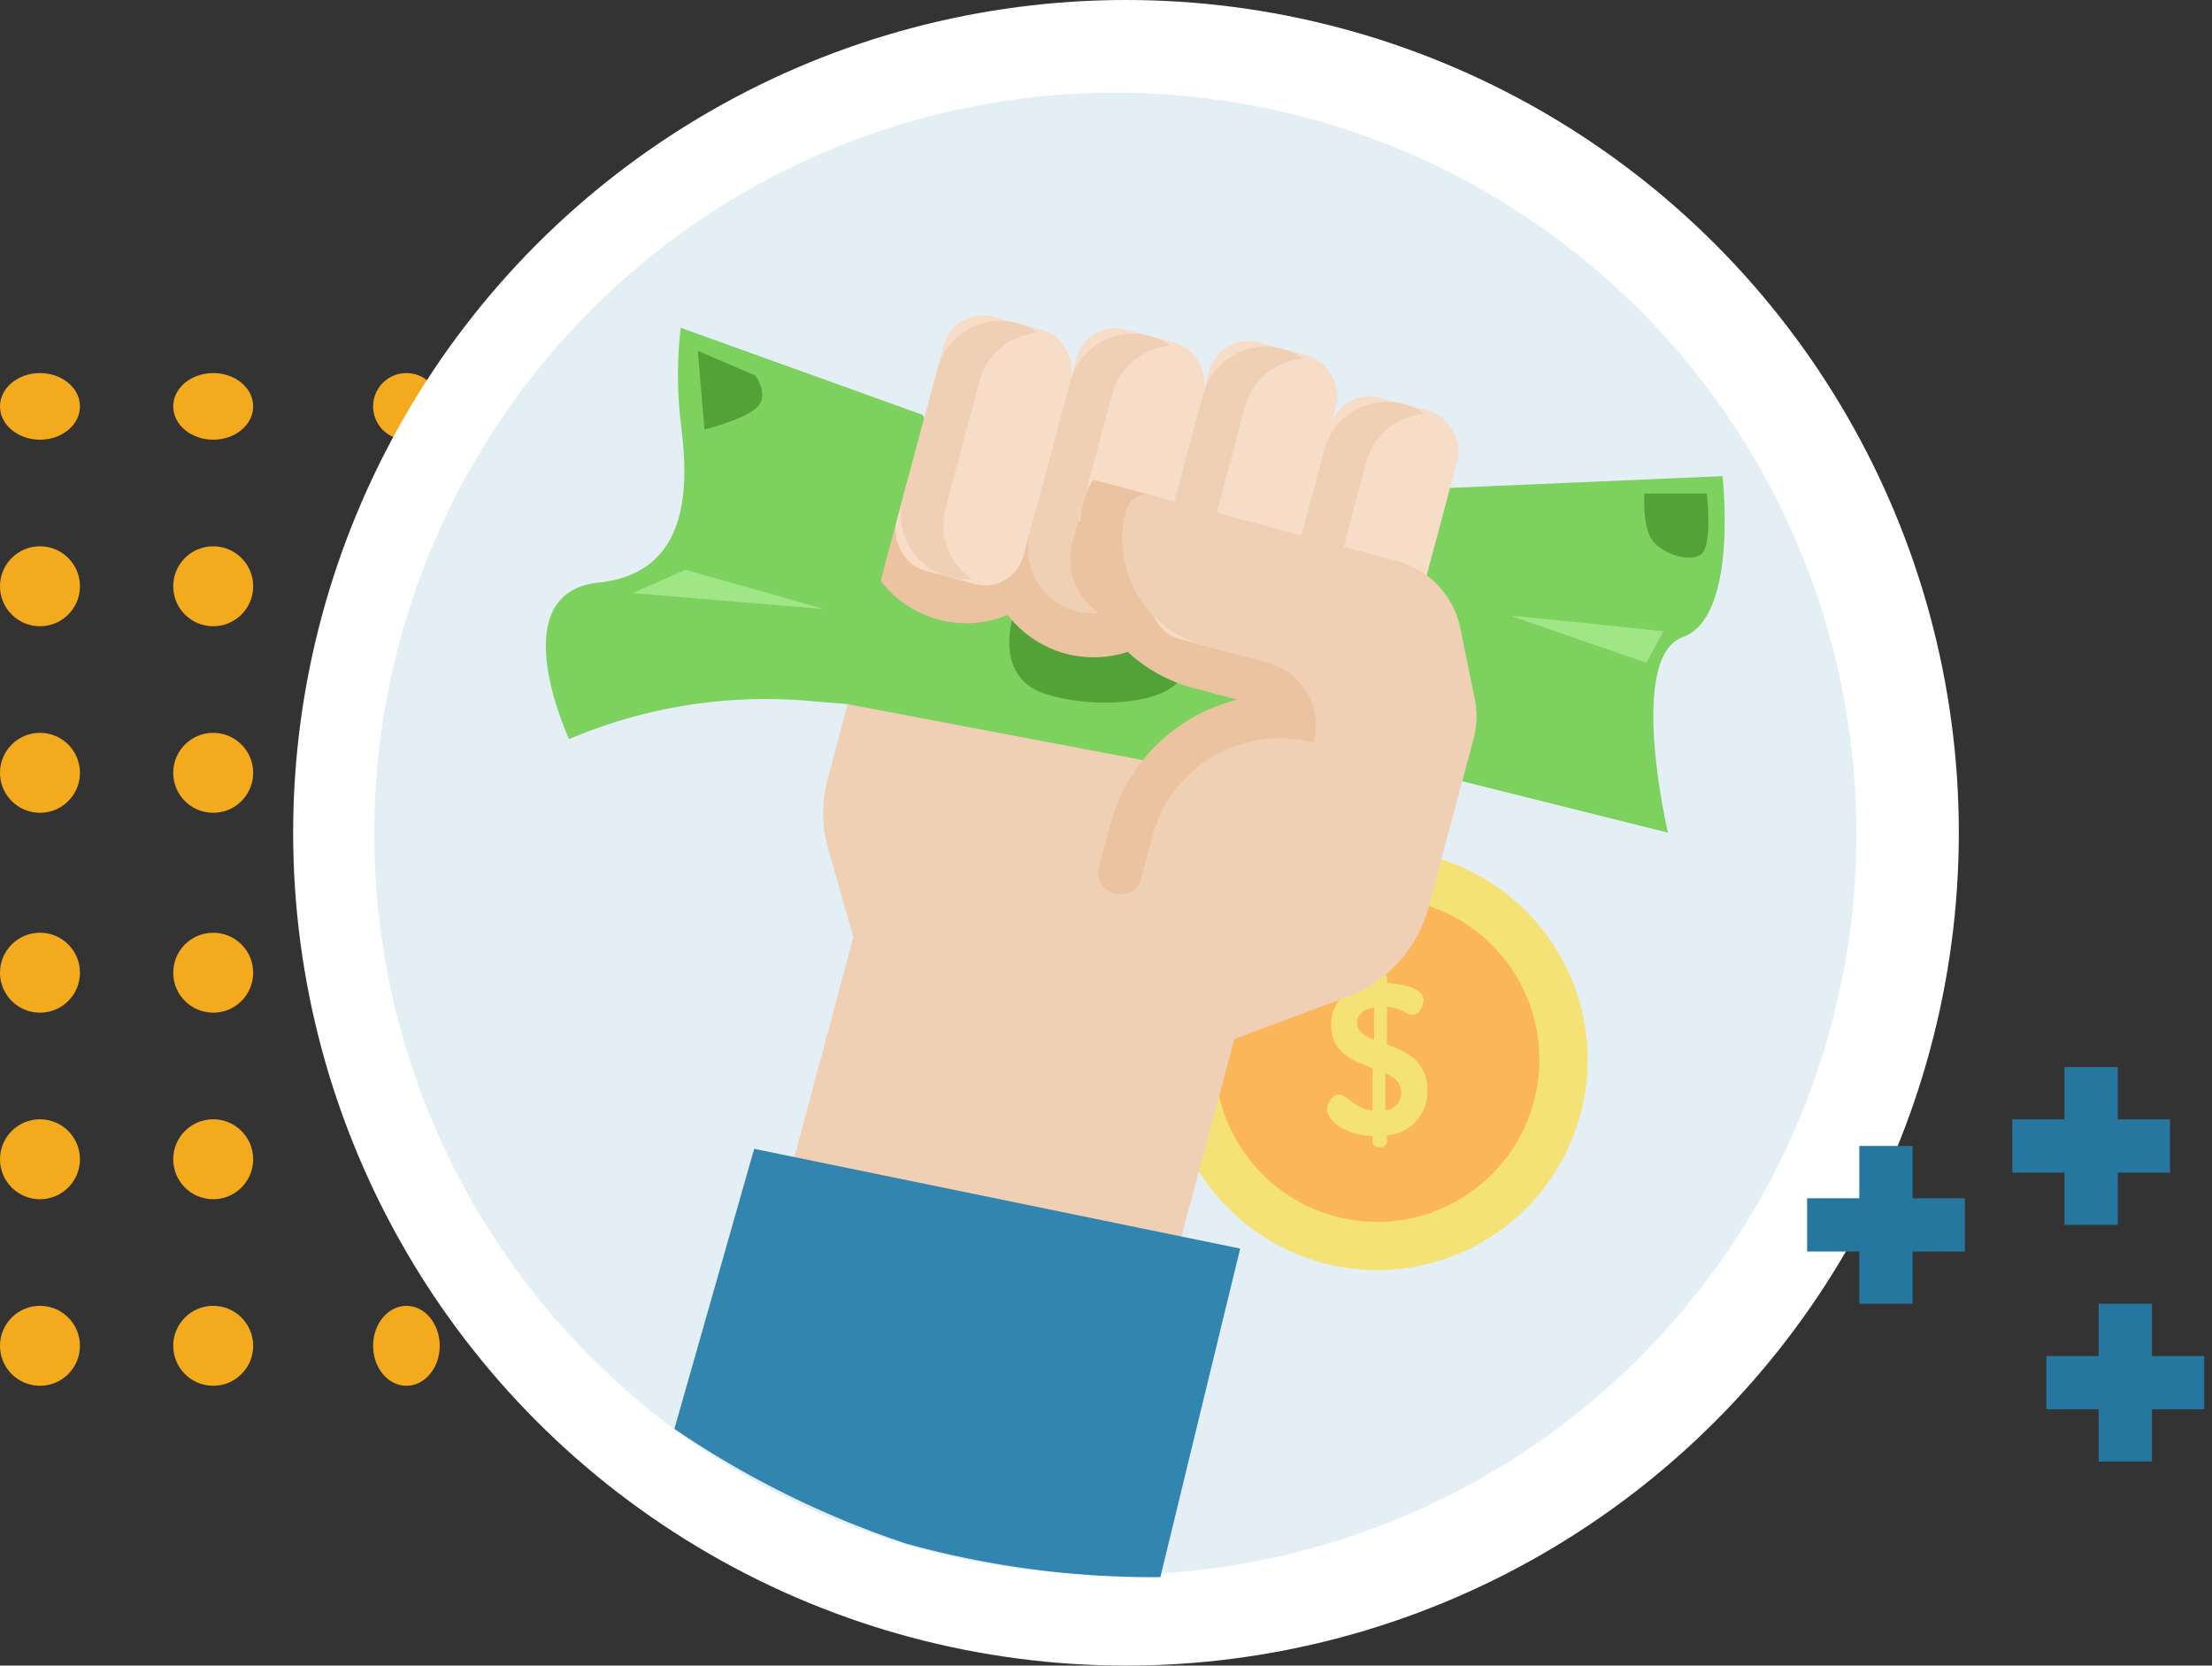 <svg xmlns="http://www.w3.org/2000/svg" width="166" height="125" viewBox="0 0 166 125">
  <rect x="0" y="0" width="166" height="125" fill="#333333" stroke="none"/>
  <g id="Grupo_874632" data-name="Grupo 874632" transform="translate(-520.404 -7762.06)">
    <rect id="Rectángulo_291466" data-name="Rectángulo 291466" width="166" height="90" transform="translate(520.404 7782.06)" fill="none"/>
    <g id="Grupo_874624" data-name="Grupo 874624" transform="translate(520.404 7789.614)">
      <g id="Grupo_874620" data-name="Grupo 874620" transform="translate(33.466 33.466) rotate(180)">
        <ellipse id="Elipse_4713" data-name="Elipse 4713" cx="2.5" cy="3" rx="2.5" ry="3" transform="translate(0.466 0.021)" fill="#f3ab1d"/>
        <ellipse id="Elipse_4717" data-name="Elipse 4717" cx="2.5" cy="3" rx="2.5" ry="3" transform="translate(0.466 14.021)" fill="#f3ab1d"/>
        <circle id="Elipse_4719" data-name="Elipse 4719" cx="2.5" cy="2.5" r="2.5" transform="translate(0.466 28.021)" fill="#f3ab1d"/>
        <circle id="Elipse_4715" data-name="Elipse 4715" cx="3" cy="3" r="3" transform="translate(14.466 0.021)" fill="#f3ab1d"/>
        <circle id="Elipse_4720" data-name="Elipse 4720" cx="3" cy="3" r="3" transform="translate(27.466 0.021)" fill="#f3ab1d"/>
        <circle id="Elipse_4716" data-name="Elipse 4716" cx="3" cy="3" r="3" transform="translate(14.466 14.021)" fill="#f3ab1d"/>
        <circle id="Elipse_4721" data-name="Elipse 4721" cx="3" cy="3" r="3" transform="translate(27.466 14.021)" fill="#f3ab1d"/>
        <ellipse id="Elipse_4718" data-name="Elipse 4718" cx="3" cy="2.5" rx="3" ry="2.5" transform="translate(14.466 28.021)" fill="#f3ab1d"/>
        <ellipse id="Elipse_4722" data-name="Elipse 4722" cx="3" cy="2.5" rx="3" ry="2.5" transform="translate(27.466 28.021)" fill="#f3ab1d"/>
      </g>
      <g id="Grupo_874621" data-name="Grupo 874621" transform="translate(33.466 76.776) rotate(180)">
        <ellipse id="Elipse_4713-2" data-name="Elipse 4713" cx="2.5" cy="3" rx="2.5" ry="3" transform="translate(0.466 0.329)" fill="#f3ab1d"/>
        <ellipse id="Elipse_4717-2" data-name="Elipse 4717" cx="2.5" cy="3" rx="2.5" ry="3" transform="translate(0.466 14.329)" fill="#f3ab1d"/>
        <ellipse id="Elipse_4719-2" data-name="Elipse 4719" cx="2.5" cy="3" rx="2.5" ry="3" transform="translate(0.466 28.329)" fill="#f3ab1d"/>
        <circle id="Elipse_4715-2" data-name="Elipse 4715" cx="3" cy="3" r="3" transform="translate(14.466 0.329)" fill="#f3ab1d"/>
        <circle id="Elipse_4720-2" data-name="Elipse 4720" cx="3" cy="3" r="3" transform="translate(27.466 0.329)" fill="#f3ab1d"/>
        <circle id="Elipse_4716-2" data-name="Elipse 4716" cx="3" cy="3" r="3" transform="translate(14.466 14.329)" fill="#f3ab1d"/>
        <circle id="Elipse_4721-2" data-name="Elipse 4721" cx="3" cy="3" r="3" transform="translate(27.466 14.329)" fill="#f3ab1d"/>
        <circle id="Elipse_4718-2" data-name="Elipse 4718" cx="3" cy="3" r="3" transform="translate(14.466 28.329)" fill="#f3ab1d"/>
        <circle id="Elipse_4722-2" data-name="Elipse 4722" cx="3" cy="3" r="3" transform="translate(27.466 28.329)" fill="#f3ab1d"/>
      </g>
    </g>
    <g id="Grupo_874623" data-name="Grupo 874623" transform="translate(542.059 7762.052)">
      <circle id="Elipse_4723" data-name="Elipse 4723" cx="62.5" cy="62.5" r="62.5" transform="translate(0.345 0.008)" fill="#fff"/>
      <path id="Trazado_596604" data-name="Trazado 596604" d="M55.613,0A55.613,55.613,0,1,1,0,55.613,55.613,55.613,0,0,1,55.613,0Z" transform="translate(6.434 6.963)" fill="#d9e9f1" opacity="0.7"/>
      <g id="Grupo_156375" data-name="Grupo 156375" transform="translate(65.914 63.754)">
        <path id="Trazado_596604-2" data-name="Trazado 596604" d="M185.6,122.224a15.787,15.787,0,1,1-15.787-15.787A15.787,15.787,0,0,1,185.6,122.224Z" transform="translate(-154.023 -106.437)" fill="#f5e277"/>
        <path id="Trazado_596605" data-name="Trazado 596605" d="M207.22,171.8a12.169,12.169,0,1,1,12.169-12.169A12.183,12.183,0,0,1,207.22,171.8Z" transform="translate(-191.432 -143.846)" fill="#fab659"/>
        <path id="Trazado_596606" data-name="Trazado 596606" d="M293.832,223.271c-1.938-.048-3.395-1.089-3.395-1.986,0-.449.4-1.121.9-1.121.608,0,1.089,1.041,2.5,1.2v-3.187c-1.457-.544-3.107-1.169-3.107-3.219,0-2.034,1.506-2.914,3.107-3.123v-.448c0-.208.24-.4.544-.4.272,0,.544.192.544.4v.417c1.041.032,2.738.336,2.738,1.265,0,.368-.256,1.1-.849,1.1-.449,0-.817-.512-1.889-.592V216.4c1.425.529,3.027,1.249,3.027,3.427a3.266,3.266,0,0,1-3.027,3.4v.5c0,.208-.272.4-.545.4-.3,0-.544-.192-.544-.4Zm.128-7.222V213.63c-.8.128-1.281.512-1.281,1.121C292.679,215.456,293.223,215.76,293.96,216.048Zm.833,2.514v2.786a1.308,1.308,0,0,0,1.2-1.313C295.994,219.251,295.481,218.867,294.793,218.562Z" transform="translate(-278.405 -201.766)" fill="#f5e277"/>
      </g>
      <g id="Grupo_156376" data-name="Grupo 156376" transform="translate(19.31 22.998)">
        <path id="Trazado_596596" data-name="Trazado 596596" d="M-7813.842-9310.38l20.867-.9s1.233,10.581-2.978,12.079-1.116,14.678-1.116,14.678l-18.77-4.692s-2.795-10.683-2.795-11.182v-6.791Z" transform="translate(7881.275 9324.023)" fill="#7dd15e"/>
        <path id="Trazado_596597" data-name="Trazado 596597" d="M-7852.908-9315.866l-18.124-6.526a30.483,30.483,0,0,0,0,7.064c.46,3.763,1.229,11.288-6.143,12.058s-2.228,11.749-2.228,11.749a37.712,37.712,0,0,1,18.278-2.842c10.6.922,8.831,0,8.831,0l2.228-17.509Z" transform="translate(7881.149 9323.999)" fill="#7dd15e"/>
        <g id="mano" transform="translate(15.632 0)">
          <path id="Trazado_596587" data-name="Trazado 596587" d="M47.471,30.992,14.113,22.054,8.01,44.829A9.867,9.867,0,0,0,8.055,50.1L9.94,56.688,2.5,84.456H33.145L38.533,64.35" transform="translate(-2.5 -9.351)" fill="#efd0b5"/>
          <rect id="Rectángulo_44539" data-name="Rectángulo 44539" width="9.867" height="21.378" rx="3" transform="translate(24.971 0.967) rotate(15.009)" fill="#f7dcc8"/>
          <path id="Trazado_596598" data-name="Trazado 596598" d="M-7859.585-9294.93l1.136.773,22.768,4.317,9.905-3.454-.317-2.455-10.589-3.135s-5.861-.136-6.361-.5-4.407-2.907-4.407-2.907-4.589.227-4.816,0-5.318-3.5-5.318-3.5a31.01,31.01,0,0,0-.864,4.09C-7858.495-9300.61-7859.585-9294.93-7859.585-9294.93Z" transform="translate(7865.561 9324.034)" fill="#7dd15e"/>
          <path id="Trazado_596599" data-name="Trazado 596599" d="M-7846.062-9301.14s-1.771,4.862,2.318,6.18,9.859.59,10.269-1.546-.272-2.544-.272-2.544l-9.725-2.09-2.135-1.137Z" transform="translate(7865.588 9324.042)" fill="#53a237"/>
          <path id="Trazado_596588" data-name="Trazado 596588" d="M10.392,22.054l-2.118,7.9a8.135,8.135,0,0,0,4.329,2.9,8.251,8.251,0,0,0,2.13.281,8.148,8.148,0,0,0,3.075-.625,8.135,8.135,0,0,0,4.325,2.9A8.218,8.218,0,0,0,32.2,29.6l.426-1.589Z" transform="translate(1.221 -9.351)" fill="#ebc3a0"/>
          <path id="Trazado_596589" data-name="Trazado 596589" d="M34.947,41.991a4.933,4.933,0,0,0-3.488-6.042l-4.765-1.277A8.222,8.222,0,0,1,20.879,24.6a1.644,1.644,0,0,1,2.014-1.163l-4.473-1.2A4.863,4.863,0,0,0,17.7,23.75a11.524,11.524,0,0,0,8.14,14.1l3.366.9a13.214,13.214,0,0,0-3.393,1.376,13.072,13.072,0,0,0-6.129,7.99l-.851,3.177a1.644,1.644,0,1,0,3.177.851v0l.851-3.175a9.867,9.867,0,0,1,12.085-6.976Z" transform="translate(7.045 -9.231)" fill="#ebc3a0"/>
          <rect id="Rectángulo_44537" data-name="Rectángulo 44537" width="9.867" height="23.023" rx="3" transform="translate(34.929 1.933) rotate(15.009)" fill="#f7dcc8"/>
          <rect id="Rectángulo_44538" data-name="Rectángulo 44538" width="9.867" height="21.378" rx="3" transform="translate(44.034 6.078) rotate(15.009)" fill="#f7dcc8"/>
          <rect id="Rectángulo_44540" data-name="Rectángulo 44540" width="9.867" height="19.734" rx="3" transform="translate(15.014 0) rotate(15.009)" fill="#f7dcc8"/>
          <path id="Trazado_596590" data-name="Trazado 596590" d="M27.546,20.687l-3.4,12.708a4.919,4.919,0,0,0,1.978,5.325,4.886,4.886,0,0,1-5.155-6.176L24.37,19.836a4.886,4.886,0,0,1,7.552-2.771,4.919,4.919,0,0,0-4.376,3.622Z" transform="translate(9.285 -13.144)" fill="#efd0b5"/>
          <path id="Trazado_596591" data-name="Trazado 596591" d="M32.912,23.206,29.933,34.325a4.919,4.919,0,0,0,1.978,5.325,4.884,4.884,0,0,1-1.667-.134,4.933,4.933,0,0,1-3.488-6.042l2.979-11.119a4.886,4.886,0,0,1,7.552-2.771,4.919,4.919,0,0,0-4.376,3.622Z" transform="translate(13.024 -11.521)" fill="#efd0b5"/>
          <path id="Trazado_596592" data-name="Trazado 596592" d="M21.325,20.1l-2.98,11.119a4.919,4.919,0,0,0,1.978,5.325,4.886,4.886,0,0,1-5.155-6.176l2.979-11.119A4.886,4.886,0,0,1,25.7,16.477,4.919,4.919,0,0,0,21.325,20.1Z" transform="translate(5.549 -13.523)" fill="#efd0b5"/>
          <path id="Trazado_596593" data-name="Trazado 596593" d="M15.1,19.513,12.55,29.043a4.919,4.919,0,0,0,1.978,5.325,4.886,4.886,0,0,1-5.155-6.176l2.554-9.531a4.886,4.886,0,0,1,7.552-2.771A4.919,4.919,0,0,0,15.1,19.513Z" transform="translate(1.814 -13.901)" fill="#efd0b5"/>
          <path id="Trazado_596594" data-name="Trazado 596594" d="M20.723,51.7l.851-3.177a9.867,9.867,0,0,1,12.084-6.977A4.933,4.933,0,0,0,30.17,35.5L25.4,34.225a8.222,8.222,0,0,1-5.814-10.071A1.644,1.644,0,0,1,21.6,22.991L39.917,27.9a6.578,6.578,0,0,1,4.742,5.035l1.085,5.3a6.581,6.581,0,0,1-.091,3.021L42.262,53.914A9.867,9.867,0,0,1,36.193,60.6L27.7,63.782" transform="translate(8.333 -8.783)" fill="#efd0b5"/>
        </g>
        <path id="Trazado_596595" data-name="Trazado 596595" d="M-7865.537-9260.895l36.472,7.486-5.99,24.659a69.091,69.091,0,0,1-19.118-2.53,70.025,70.025,0,0,1-17.35-8.6Z" transform="translate(7881.169 9324.123)" fill="#3185af"/>
        <path id="Trazado_596600" data-name="Trazado 596600" d="M-7801.315-9309.978h4.69s.459,3.979-.458,4.59-2.958-.1-3.671-1.122S-7801.315-9309.978-7801.315-9309.978Z" transform="translate(7883.75 9324.025)" fill="#53a237"/>
        <path id="Trazado_596601" data-name="Trazado 596601" d="M-7869.771-9320.668l.5,5.908s3.272-.819,4.045-1.773-.229-2.271-.229-2.271Z" transform="translate(7881.173 9324.003)" fill="#53a237"/>
        <path id="Trazado_596602" data-name="Trazado 596602" d="M-7797.436-9299.659s-11.542-1.228-11.361-1.136,10.089,3.5,10.089,3.5Z" transform="translate(7881.296 9324.043)" fill="#a0e687"/>
        <path id="Trazado_596603" data-name="Trazado 596603" d="M-7874.652-9302.515l14.4,1.2-10.434-2.953Z" transform="translate(7881.161 9324.036)" fill="#a0e687"/>
      </g>
    </g>
    <g id="Grupo_874622" data-name="Grupo 874622" transform="translate(656.019 7842.145)">
      <g id="Grupo_151688" data-name="Grupo 151688" transform="translate(0 5.921)">
        <path id="Trazado_212295" data-name="Trazado 212295" d="M-11425.02-11468v11.842" transform="translate(11430.939 11467.996)" fill="none" stroke="#26779f" stroke-width="4"/>
        <path id="Trazado_212296" data-name="Trazado 212296" d="M0,0V11.841" transform="translate(11.841 5.921) rotate(90)" fill="none" stroke="#26779f" stroke-width="4"/>
      </g>
      <g id="Grupo_151689" data-name="Grupo 151689" transform="translate(15.394 0)">
        <path id="Trazado_212295-2" data-name="Trazado 212295" d="M-11425.02-11468v11.842" transform="translate(11430.939 11467.996)" fill="none" stroke="#26779f" stroke-width="4"/>
        <path id="Trazado_212296-2" data-name="Trazado 212296" d="M0,0V11.841" transform="translate(11.841 5.921) rotate(90)" fill="none" stroke="#26779f" stroke-width="4"/>
      </g>
      <g id="Grupo_151690" data-name="Grupo 151690" transform="translate(17.959 17.762)">
        <path id="Trazado_212295-3" data-name="Trazado 212295" d="M-11425.02-11468v11.842" transform="translate(11430.939 11467.996)" fill="none" stroke="#26779f" stroke-width="4"/>
        <path id="Trazado_212296-3" data-name="Trazado 212296" d="M0,0V11.841" transform="translate(11.841 5.921) rotate(90)" fill="none" stroke="#26779f" stroke-width="4"/>
      </g>
    </g>
  </g>
</svg>
